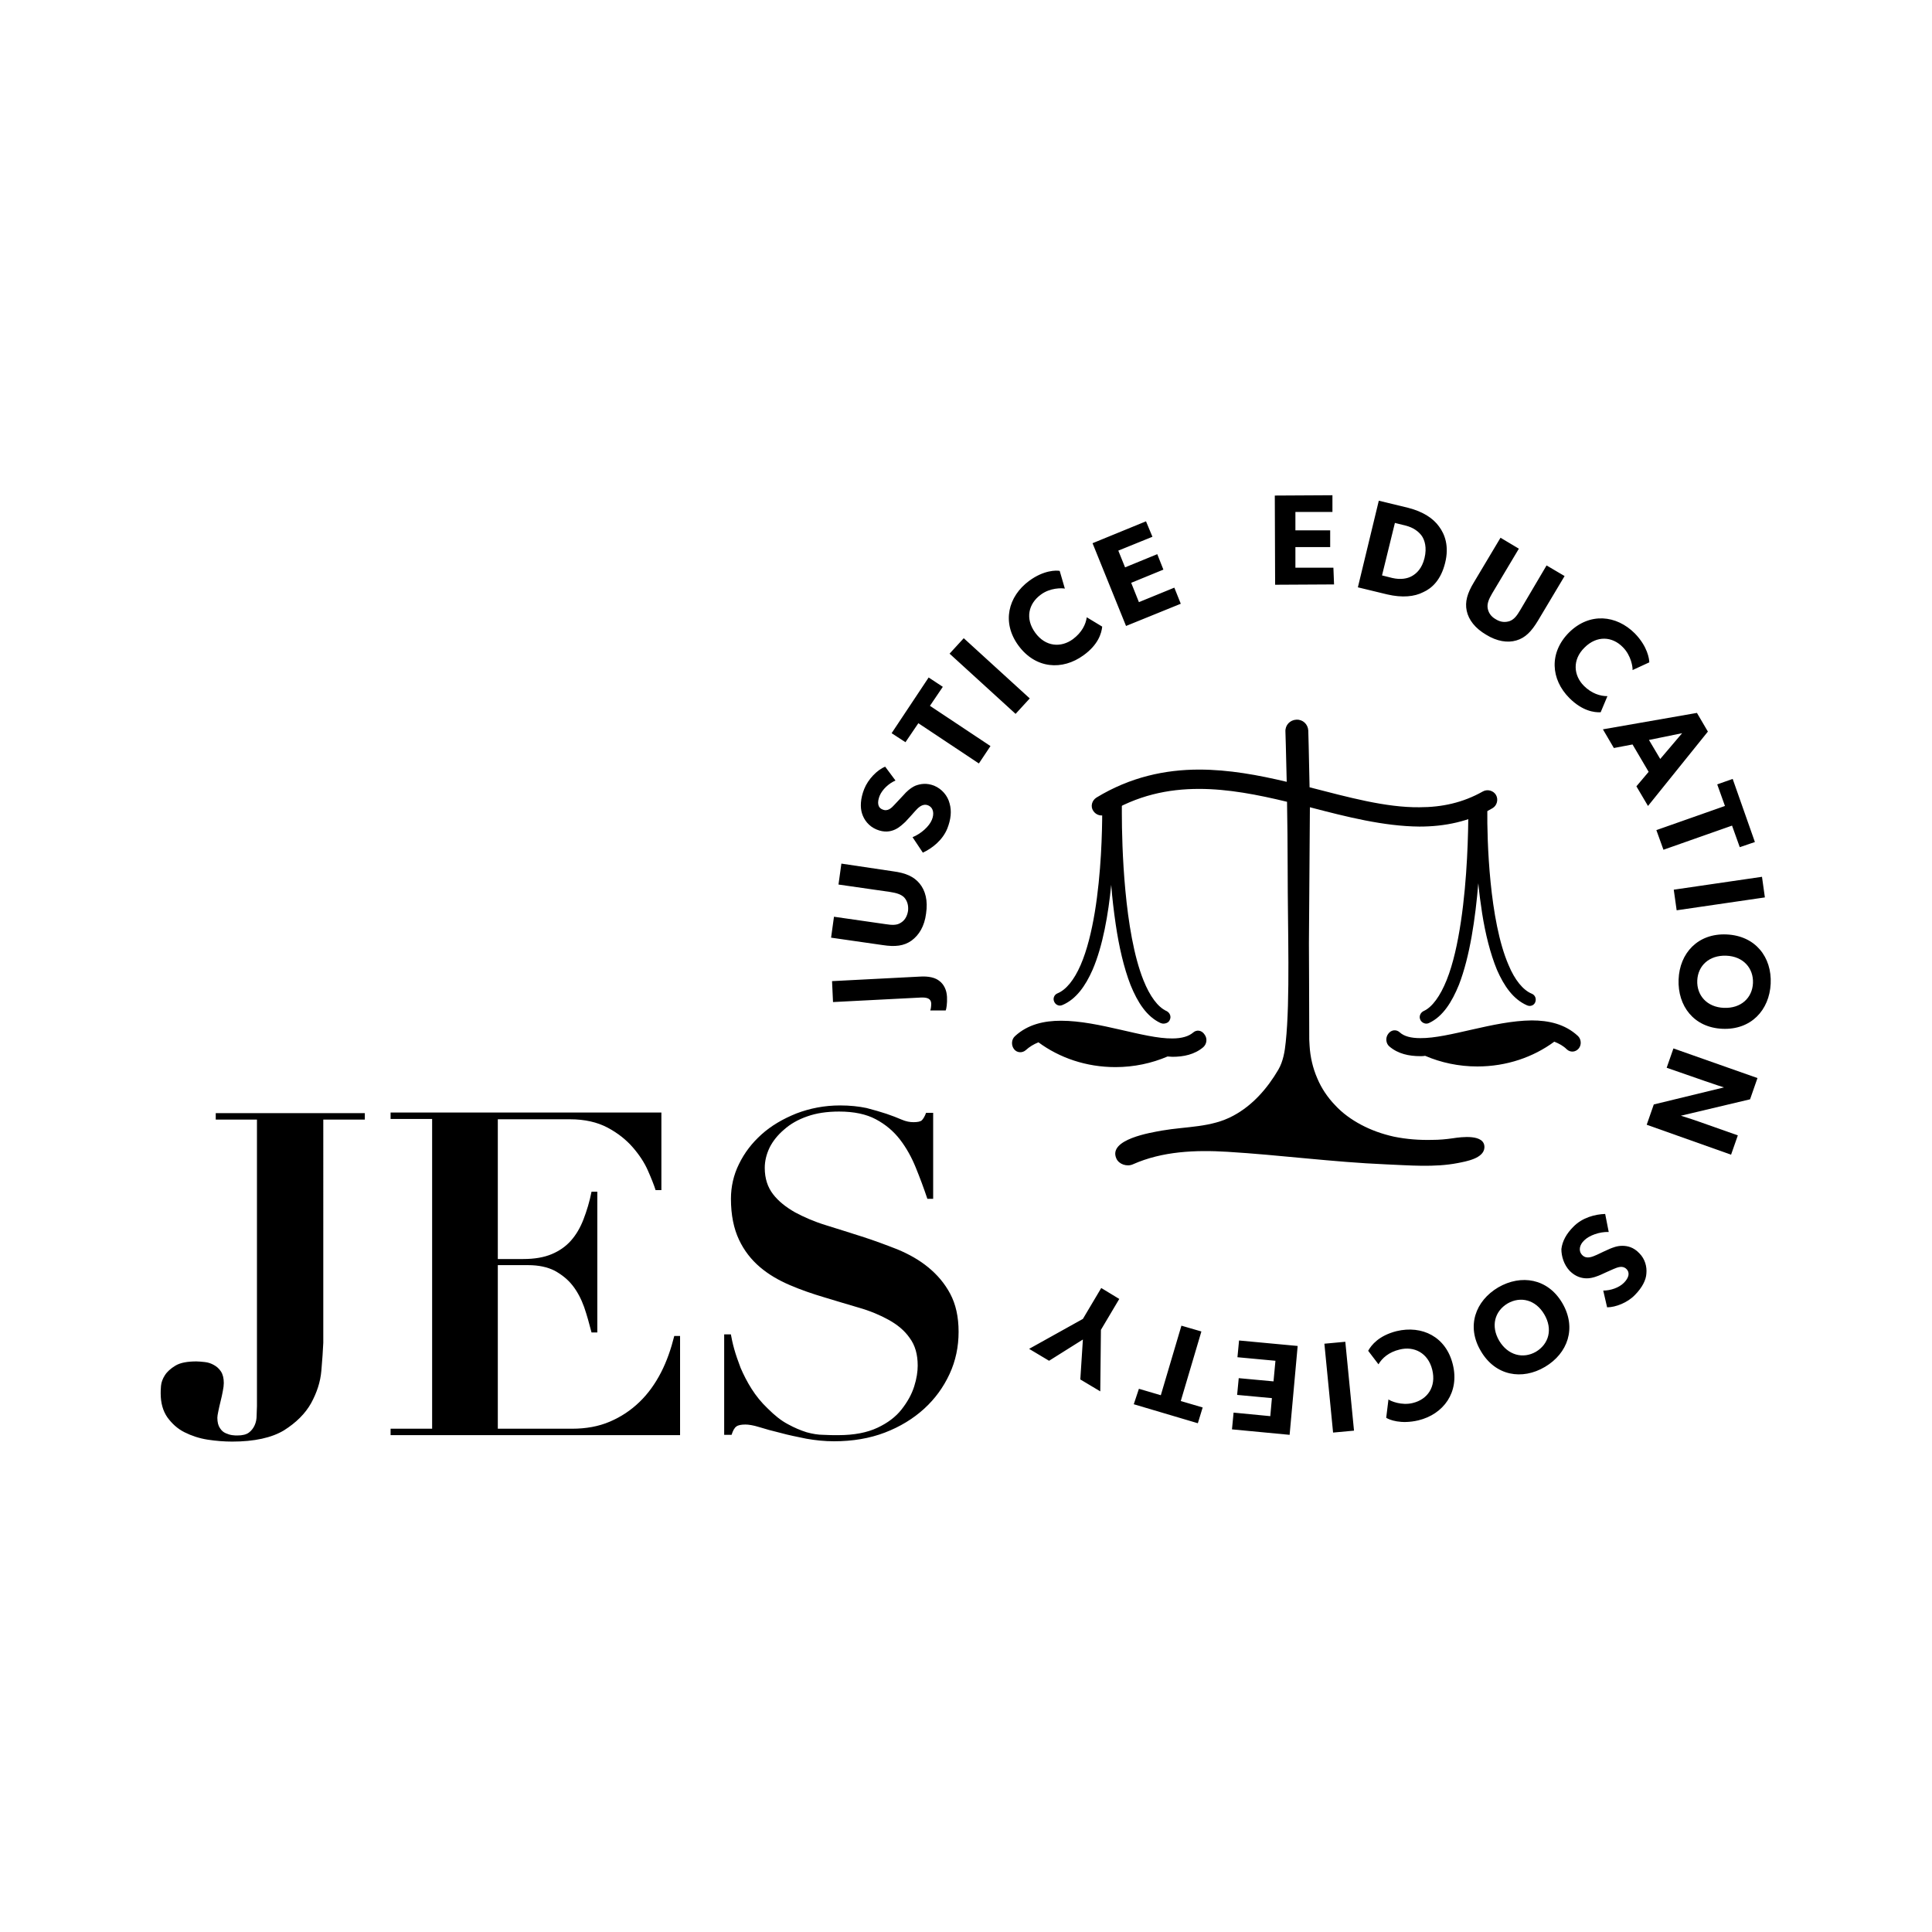 <?xml version="1.0" encoding="utf-8"?>
<!-- Generator: Adobe Illustrator 19.2.1, SVG Export Plug-In . SVG Version: 6.00 Build 0)  -->
<svg version="1.1" id="Layer_1" xmlns="http://www.w3.org/2000/svg" xmlns:xlink="http://www.w3.org/1999/xlink" x="0px" y="0px"
	 viewBox="0 0 600 600" style="enable-background:new 0 0 600 600;" xml:space="preserve">
<path d="M363.3,316.7c0.5-1,0-2.2-1-2.7c-2.7-1.2-5.2-4.6-7.2-9.6c-6-15-6.7-41.9-6.7-51.8c0-2.4,0-3.8,0-3.8c0-1.1-0.9-2.1-2-2.1
	c-0.5,0-0.8,0.2-1.2,0.4c-0.3-0.2-0.6-0.4-1-0.4c-1.1,0-1.9,0.9-1.9,2l0,0c0,0,0,1.3,0,3.5c0,6-0.3,19-2.3,31.1
	c-1,6-2.4,11.8-4.4,16.4c-2,4.6-4.5,7.7-7.2,8.8c-1,0.4-1.5,1.6-1,2.6c0.3,0.7,1,1.2,1.8,1.2c0.3,0,0.5-0.1,0.8-0.2
	c4.2-1.8,7.1-5.9,9.3-10.9c3.2-7.4,4.9-17.3,5.8-26.4c0.3,4,0.8,8.2,1.4,12.3c1,6.8,2.5,13.4,4.6,18.8c2.2,5.4,5,9.8,9.3,11.8
	c0.3,0.1,0.6,0.2,0.8,0.2C362.2,317.9,363,317.5,363.3,316.7 M475.7,308.6c-2.7-1.1-5.3-4.3-7.2-8.9c-6-13.8-6.7-38.9-6.6-48.1
	c0-2.2,0-3.5,0-3.5c0-0.5-1-0.2-1.9,0.5c0-0.3,0-0.6,0-0.6c0,0-4,1.5-4,3.9c0,6.6-0.3,21-2.3,34.3c-1,6.7-2.4,13.1-4.4,18.1
	c-2,5-4.5,8.5-7.2,9.7c-1,0.5-1.5,1.7-1,2.7c0.3,0.7,1.1,1.2,1.9,1.2c0.3,0,0.6-0.1,0.8-0.2c4.3-2,7.1-6.5,9.3-11.9
	c3.4-8.8,5.1-20.7,6-31.5c0.3,3.1,0.7,6.2,1.2,9.4c1,6.3,2.5,12.4,4.6,17.5c2.2,5,5,9.1,9.3,11c0.3,0.1,0.5,0.2,0.8,0.2
	c0.8,0,1.5-0.4,1.8-1.2C477.2,310.1,476.7,309,475.7,308.6"/>
<path d="M490,321.7c-4-3.7-9.1-4.8-14.3-4.8c-11.9,0.1-25.8,5.6-34.6,5.5c-3,0-5.1-0.6-6.4-1.8c-1.1-1-2.7-0.8-3.6,0.5
	c-0.9,1.2-0.7,3,0.4,3.9c2.7,2.3,6.1,3,9.6,3c0.5,0,1,0,1.5-0.1c4.9,2.1,10.4,3.3,16.2,3.3c9.1,0,17.4-2.9,23.9-7.7
	c1.5,0.6,2.8,1.3,3.9,2.4v0c1.1,1,2.7,0.9,3.7-0.3C491.2,324.5,491.1,322.7,490,321.7 M370.5,320.7c-1.3,1.1-3.4,1.8-6.4,1.8
	c-8.8,0.1-22.7-5.5-34.6-5.5c-5.2,0-10.3,1.1-14.3,4.8c-1.1,1-1.2,2.8-0.3,4c0.9,1.2,2.6,1.3,3.7,0.3v0c1.1-1,2.4-1.8,3.9-2.4
	c6.5,4.8,14.8,7.7,23.9,7.7c5.8,0,11.3-1.2,16.2-3.3c0.5,0,1,0.1,1.5,0.1c3.5,0,6.9-0.7,9.6-3c1.1-1,1.3-2.7,0.4-3.9
	C373.2,319.9,371.6,319.7,370.5,320.7"/>
<path d="M227,414.5c0.2,1.1,0.5,2.6,1,4.4c0.5,1.8,1.2,3.8,2,5.9c0.9,2.1,2,4.3,3.4,6.5c1.4,2.2,3,4.2,5,6.1
	c2.2,2.2,4.2,3.8,6.3,4.9c2,1.1,3.9,1.9,5.8,2.5c1.8,0.5,3.6,0.8,5.2,0.8c1.6,0.1,3.2,0.1,4.6,0.1c5,0,9-0.8,12.2-2.3
	c3.2-1.5,5.7-3.4,7.5-5.7c1.8-2.3,3.1-4.6,3.9-7.1c0.8-2.5,1.1-4.7,1.1-6.5c0-3.5-0.8-6.3-2.5-8.6c-1.6-2.3-3.8-4.1-6.5-5.6
	c-2.7-1.5-5.8-2.8-9.3-3.8c-3.5-1-7-2.1-10.7-3.2c-3.7-1.1-7.2-2.3-10.7-3.8c-3.5-1.5-6.6-3.3-9.3-5.6c-2.7-2.3-4.9-5.1-6.5-8.5
	c-1.6-3.4-2.5-7.6-2.5-12.7c0-3.7,0.8-7.4,2.5-10.8c1.7-3.5,4-6.5,7-9.2c3-2.7,6.6-4.8,10.8-6.5c4.2-1.6,8.7-2.5,13.6-2.5
	c3.1,0,5.8,0.3,8.2,0.8c2.3,0.6,4.4,1.2,6.2,1.8c1.8,0.6,3.3,1.2,4.7,1.8c1.4,0.6,2.6,0.8,3.7,0.8c1.3,0,2.2-0.2,2.6-0.6
	s0.9-1.2,1.3-2.3h2.2v26.7h-1.8c-1.1-3.3-2.3-6.5-3.6-9.7c-1.3-3.2-2.9-6.1-4.9-8.7c-2-2.6-4.5-4.7-7.5-6.3c-3-1.6-6.8-2.4-11.4-2.4
	c-3.8,0-7.1,0.5-9.9,1.5c-2.9,1-5.3,2.4-7.2,4.1c-2,1.7-3.5,3.6-4.5,5.6c-1,2.1-1.5,4.2-1.5,6.3c0,3.3,0.9,6,2.6,8.2
	c1.7,2.2,4,4,6.8,5.6c2.8,1.5,6,2.9,9.6,4c3.6,1.1,7.3,2.3,11.1,3.5c3.8,1.2,7.5,2.6,11.1,4c3.6,1.5,6.8,3.3,9.6,5.6
	c2.8,2.3,5.1,5,6.8,8.2c1.7,3.2,2.6,7.1,2.6,11.8c0,4.6-0.9,9-2.8,13.1c-1.9,4.1-4.5,7.7-7.9,10.8c-3.4,3.1-7.5,5.6-12.2,7.4
	c-4.7,1.8-10,2.7-15.8,2.7c-2.9,0-5.8-0.3-8.6-0.8c-2.9-0.6-5.5-1.1-8-1.8c-2.5-0.6-4.7-1.2-6.6-1.8c-1.9-0.6-3.4-0.8-4.3-0.8
	c-1.3,0-2.3,0.2-2.8,0.6c-0.6,0.4-1.1,1.3-1.5,2.6h-2.3v-31.2H227z M205.4,345.5v24.1h-1.8c-0.5-1.6-1.3-3.6-2.4-6.1
	c-1.1-2.5-2.7-4.9-4.7-7.2c-2-2.3-4.6-4.4-7.8-6.1c-3.2-1.7-7.1-2.6-11.7-2.6h-22.4V391h7.9c3.5,0,6.4-0.5,8.8-1.5
	c2.4-1,4.4-2.4,6-4.2c1.6-1.8,2.9-4,3.9-6.6c1-2.6,1.9-5.5,2.5-8.6h1.8v43.7h-1.8c-0.7-2.7-1.4-5.3-2.3-7.9
	c-0.9-2.5-2.1-4.8-3.6-6.7c-1.5-1.9-3.4-3.4-5.6-4.6c-2.2-1.1-4.9-1.7-8.2-1.7h-9.4v50.8h23.1c4.3,0,8.2-0.7,11.7-2.2
	c3.5-1.5,6.5-3.5,9.2-6.1c2.7-2.6,4.9-5.7,6.7-9.2c1.8-3.5,3.1-7.3,4.1-11.3h1.8v30.8h-89.9v-2h12.9v-96.2h-12.9v-2H205.4z
	 M99.8,425.7c-0.3,3.5-1.4,6.8-3.2,10.1c-1.8,3.2-4.6,6-8.4,8.4c-3.8,2.3-9.2,3.5-16.1,3.5c-2.4,0-5-0.2-7.6-0.6
	c-2.6-0.4-5-1.2-7.2-2.3c-2.2-1.1-3.9-2.7-5.3-4.6c-1.4-2-2.1-4.5-2.1-7.5c0-0.5,0-1.2,0.1-2.3c0.1-1.1,0.5-2.2,1.2-3.3
	c0.7-1.1,1.8-2.1,3.3-3c1.5-0.9,3.7-1.3,6.5-1.3c0.8,0,1.6,0.1,2.6,0.2c1,0.1,1.9,0.4,2.8,0.9c0.9,0.5,1.6,1.1,2.2,2
	c0.6,0.9,0.9,2.1,0.9,3.6c0,0.7-0.1,1.5-0.3,2.5c-0.2,1-0.4,2.1-0.7,3.2c-0.3,1.1-0.5,2.2-0.7,3.1c-0.2,0.9-0.3,1.6-0.3,2
	c0,1.4,0.3,2.5,0.8,3.2c0.5,0.8,1.1,1.3,1.8,1.6c0.7,0.3,1.3,0.5,2,0.6c0.7,0.1,1.2,0.1,1.6,0.1c1.6,0,2.8-0.3,3.6-0.9
	s1.4-1.4,1.8-2.3c0.4-0.9,0.6-1.9,0.6-3c0-1.1,0.1-2,0.1-2.9v-89H67v-2h46.3v2h-12.9V417C100.3,419.3,100.1,422.2,99.8,425.7"/>
<path d="M325.8,422.6l10.5-6.6l-0.8,12.4l6.2,3.7l0.2-19.1l5.7-9.6L342,400l-5.7,9.6l-16.7,9.3L325.8,422.6z M352.1,436.1L372,442
	l1.5-4.9l-6.8-2l6.4-21.6l-6.2-1.8l-6.4,21.6l-6.8-2L352.1,436.1z M384.3,421.5l11.8,1.1l-0.6,6.4l-10.8-1l-0.5,5.2l10.8,1l-0.5,5.6
	l-11.4-1.1l-0.5,5.2l17.9,1.7L403,418l-18.2-1.7L384.3,421.5z M414,444.9l6.5-0.6l-2.7-27.6l-6.5,0.6L414,444.9z M428.1,423.7
	c1.1-1.9,3.2-3.8,6.6-4.6c4.4-1.1,8.8,1,10.1,6.3c1.3,5.3-1.5,9.2-6,10.3c-3.5,0.9-7-0.6-7.6-1.1l-0.7,5.7c0.9,0.6,4.5,2.1,10,0.8
	c7.8-1.9,12.8-8.7,10.7-17.3c-2.1-8.7-9.6-12.3-17.5-10.4c-5.5,1.4-7.8,4.3-8.8,6.1L428.1,423.7z M465.6,416.4
	c-2.7-4.6-1.4-9.2,2.6-11.6c4-2.3,8.7-1.2,11.4,3.4c2.7,4.6,1.4,9.2-2.6,11.6C473,422.1,468.3,420.9,465.6,416.4 M459.9,419.6
	c4.5,7.7,12.8,9.1,19.9,4.9c7.1-4.2,9.9-12.1,5.4-19.8c-4.5-7.7-12.8-9-19.9-4.9C458.2,404,455.3,411.9,459.9,419.6 M487.5,394.7
	c1.8,1.8,3.7,2.3,5.3,2.3c1.8,0,3.6-0.8,4.3-1.1c0.9-0.4,2.8-1.3,4-1.8c1.2-0.5,2.8-1.2,4,0c1.2,1.2,0.7,2.8-0.8,4.3
	c-1.5,1.5-4.1,2.4-6.4,2.4l1.2,5.2c2.7,0,6.4-1.5,8.6-3.8c2.3-2.3,3.5-4.7,3.6-6.7c0.2-2.1-0.4-4.5-2.2-6.3
	c-1.8-1.9-3.7-2.3-5.3-2.3c-1.7,0-3,0.6-3.8,0.9c-0.9,0.4-2.9,1.3-4.1,1.9c-1.2,0.5-3.1,1.5-4.5,0.1c-1.3-1.3-0.9-3.2,0.6-4.6
	c1.5-1.5,4.7-2.7,7.6-2.6l-1.1-5.6c-3.1,0.1-7.1,1.1-9.9,4c-2.1,2.1-3.4,4.4-3.7,6.9C484.9,390.2,485.7,392.8,487.5,394.7
	 M537.6,358.6l2.1-6l-11.9-4.2c-2.8-1-5.8-1.9-5.8-1.9l21.5-5.1l2.3-6.6l-26.1-9.2l-2.1,6l11.8,4.1c2.8,1,6,2,6,2l-21.8,5.3
	l-2.2,6.3L537.6,358.6z M535.4,313c-5.3-0.2-8.5-3.9-8.3-8.5c0.2-4.6,3.7-7.9,9-7.7c5.3,0.2,8.5,3.9,8.3,8.5
	C544.2,309.9,540.7,313.2,535.4,313 M534.9,319.5c8.9,0.4,14.6-5.8,15-14c0.4-8.2-4.7-14.9-13.7-15.3c-8.9-0.4-14.6,5.8-14.9,14
	C521,312.4,526,319.1,534.9,319.5 M548.1,278.7l-0.9-6.4l-27.4,4l0.9,6.4L548.1,278.7z M545,261.5l-6.9-19.6l-4.8,1.7l2.4,6.7
	l-21.3,7.5l2.2,6.1l21.3-7.5l2.4,6.7L545,261.5z M512.1,229.8l10.3-2.1l-6.8,8L512.1,229.8z M530.4,227.2l-3.4-5.8l-29.2,5.1
	l3.4,5.8l5.8-1.1l5,8.5l-3.8,4.5l3.6,6.1L530.4,227.2z M499.2,216.2c-2.2,0-4.9-0.8-7.3-3.2c-3.2-3.2-3.7-8.1,0.2-11.9
	c3.8-3.8,8.6-3.5,11.9-0.1c2.6,2.6,3.1,6.3,3,7.1l5.2-2.4c0-1-0.5-4.9-4.5-9c-5.7-5.7-14-6.6-20.4-0.3c-6.3,6.3-5.7,14.6,0.1,20.4
	c4,4,7.7,4.5,9.7,4.4L499.2,216.2z M485.9,178.9l-5.6-3.3l-8.2,13.9c-1,1.7-1.9,2.9-3.3,3.4c-1.3,0.4-2.7,0.4-4.3-0.6
	c-1.6-0.9-2.3-2.2-2.5-3.5c-0.2-1.4,0.4-2.8,1.4-4.5l8.3-13.9L466,167l-8.3,13.9c-2,3.3-2.8,6-2.2,8.8c0.6,2.8,2.6,5.4,6,7.4
	c3.4,2.1,6.7,2.6,9.4,1.8c2.8-0.8,4.7-2.8,6.7-6.1L485.9,178.9z M442.4,173.3c-0.8,3.3-2.5,4.8-3.9,5.6c-1.4,0.8-3.5,1.2-6.1,0.6
	l-3.2-0.8l4-16.3l3.2,0.8c2.6,0.6,4.3,2,5.2,3.3C442.4,167.7,443.2,170,442.4,173.3 M448.8,174.8c1.3-5.2-0.1-8.9-1.9-11.3
	c-1.8-2.5-4.9-4.6-9.6-5.8l-9.1-2.2l-6.5,26.9l9.1,2.2c4.7,1.1,8.5,0.7,11.2-0.7C444.7,182.7,447.5,180.1,448.8,174.8 M414.1,176.3
	l-11.8,0l0-6.4l10.8,0l0-5.2l-10.8,0l0-5.7l11.5,0l0-5.2l-17.9,0.1l0.1,27.7l18.3-0.1L414.1,176.3z M364.7,182.5l-11,4.5l-2.4-6
	l10-4.1l-1.9-4.8l-10,4.1l-2.1-5.2l10.6-4.3l-2-4.8l-16.6,6.8l10.4,25.7l17-6.9L364.7,182.5z M337.5,191.7c-0.3,2.2-1.5,4.7-4.3,6.8
	c-3.7,2.7-8.5,2.4-11.7-2c-3.2-4.4-2.1-9,1.7-11.8c2.9-2.2,6.6-2.1,7.5-1.9l-1.6-5.5c-1-0.2-4.9-0.3-9.5,3.1
	c-6.5,4.8-8.6,12.9-3.3,20.1c5.3,7.2,13.6,7.8,20.2,3c4.6-3.3,5.6-6.9,5.8-8.9L337.5,191.7z M299.3,198.2l-4.4,4.8l20.5,18.7
	l4.4-4.8L299.3,198.2z M288.4,210.4l-11.5,17.3l4.3,2.8l4-5.9l18.8,12.5l3.6-5.4l-18.8-12.5l4-5.9L288.4,210.4z M290.1,244
	c-2.3-0.9-4.2-0.6-5.8,0c-1.6,0.7-3,2.1-3.5,2.7c-0.7,0.7-2.1,2.3-3,3.2c-0.9,1-2.1,2.2-3.7,1.5c-1.6-0.6-1.7-2.3-0.9-4.3
	c0.8-1.9,2.8-3.8,4.9-4.7l-3.2-4.3c-2.5,1-5.3,3.9-6.5,6.9c-1.2,3-1.3,5.7-0.7,7.6c0.6,2,2.1,4,4.5,5c2.4,1,4.3,0.7,5.8,0
	c1.5-0.7,2.5-1.8,3.1-2.3c0.7-0.7,2.2-2.4,3-3.3c0.9-1,2.3-2.6,4.1-1.9c1.7,0.7,2,2.6,1.2,4.5c-0.8,2-3.3,4.3-6,5.4l3.2,4.8
	c2.8-1.3,6.1-3.8,7.6-7.5c1.1-2.8,1.4-5.4,0.7-7.8C294.3,247.1,292.5,245,290.1,244 M261.3,268.2l-0.9,6.5l16,2.3
	c1.9,0.3,3.4,0.7,4.4,1.7c0.9,1,1.4,2.4,1.2,4.2c-0.3,1.8-1.1,3-2.3,3.7c-1.2,0.8-2.8,0.7-4.7,0.4l-16-2.3l-0.9,6.5l16,2.3
	c3.9,0.6,6.6,0.3,9-1.4c2.3-1.7,4-4.4,4.5-8.4c0.6-4-0.2-7.1-2-9.3c-1.8-2.2-4.4-3.3-8.2-3.8L261.3,268.2z M258.4,304.7l0.3,6.5
	l27.2-1.4c2-0.1,3.2,0.3,3.3,1.8c0,0.9-0.1,1.7-0.3,2.2l4.8,0c0.2-0.4,0.5-2.2,0.4-4.2c-0.1-2.2-1-3.9-2.3-4.9
	c-1.3-1.1-3.4-1.6-6.3-1.4L258.4,304.7z"/>
<path d="M406.8,250.7c11.5,3,22.9,5.9,34,6c7.8,0,15.5-1.5,22.7-5.7c1.4-0.8,1.9-2.7,1.1-4.1c-0.8-1.4-2.7-1.9-4.1-1.1
	c-6.2,3.5-12.7,4.9-19.7,4.9c-10.5,0.1-22-3.1-34.1-6.2c-0.2-10.7-0.4-17.6-0.4-17.6c-0.1-2-1.7-3.5-3.7-3.4c-2,0.1-3.5,1.7-3.4,3.7
	c0,0,0.2,6.1,0.4,15.6c-8.8-2.1-18-3.8-27.2-3.8c-10.5,0-21.4,2.3-31.9,8.7c-1.4,0.9-1.9,2.7-1,4.1c0.9,1.4,2.7,1.9,4.2,1
	c9.5-5.8,19-7.8,28.7-7.8c9,0,18.2,1.8,27.3,4c0.1,6.3,0.2,13.5,0.2,21.2c0,18.5,0.8,40.2-0.6,53.4c-0.3,3-0.8,6-2.3,8.6
	c-3.4,5.8-8,11.1-14,14.3c-6.8,3.7-14.6,3.3-22.1,4.6c-3.3,0.6-16.9,2.7-14.2,8.7c0.8,1.8,3.3,2.6,5.1,1.8
	c9.2-4.1,19.5-4.5,29.4-3.9c16.4,1,32.7,3.2,49.2,3.9c7.3,0.3,15.1,1,22.3-0.4c2.5-0.5,8.1-1.4,8.3-4.8c0.2-4.3-7.2-3.3-9.8-2.9
	c-2.1,0.3-4.2,0.5-6.4,0.5c-4,0.1-8-0.2-11.9-1c-3.6-0.8-7-2-10.2-3.7c-3-1.6-5.8-3.6-8.1-6.1c-2.3-2.4-4.2-5.2-5.5-8.3
	c-1.4-3.2-2.2-6.7-2.4-10.2c0-0.6-0.1-1.2-0.1-1.9c0-7.8-0.1-29.8-0.1-29.8L406.8,250.7z"/>
</svg>
